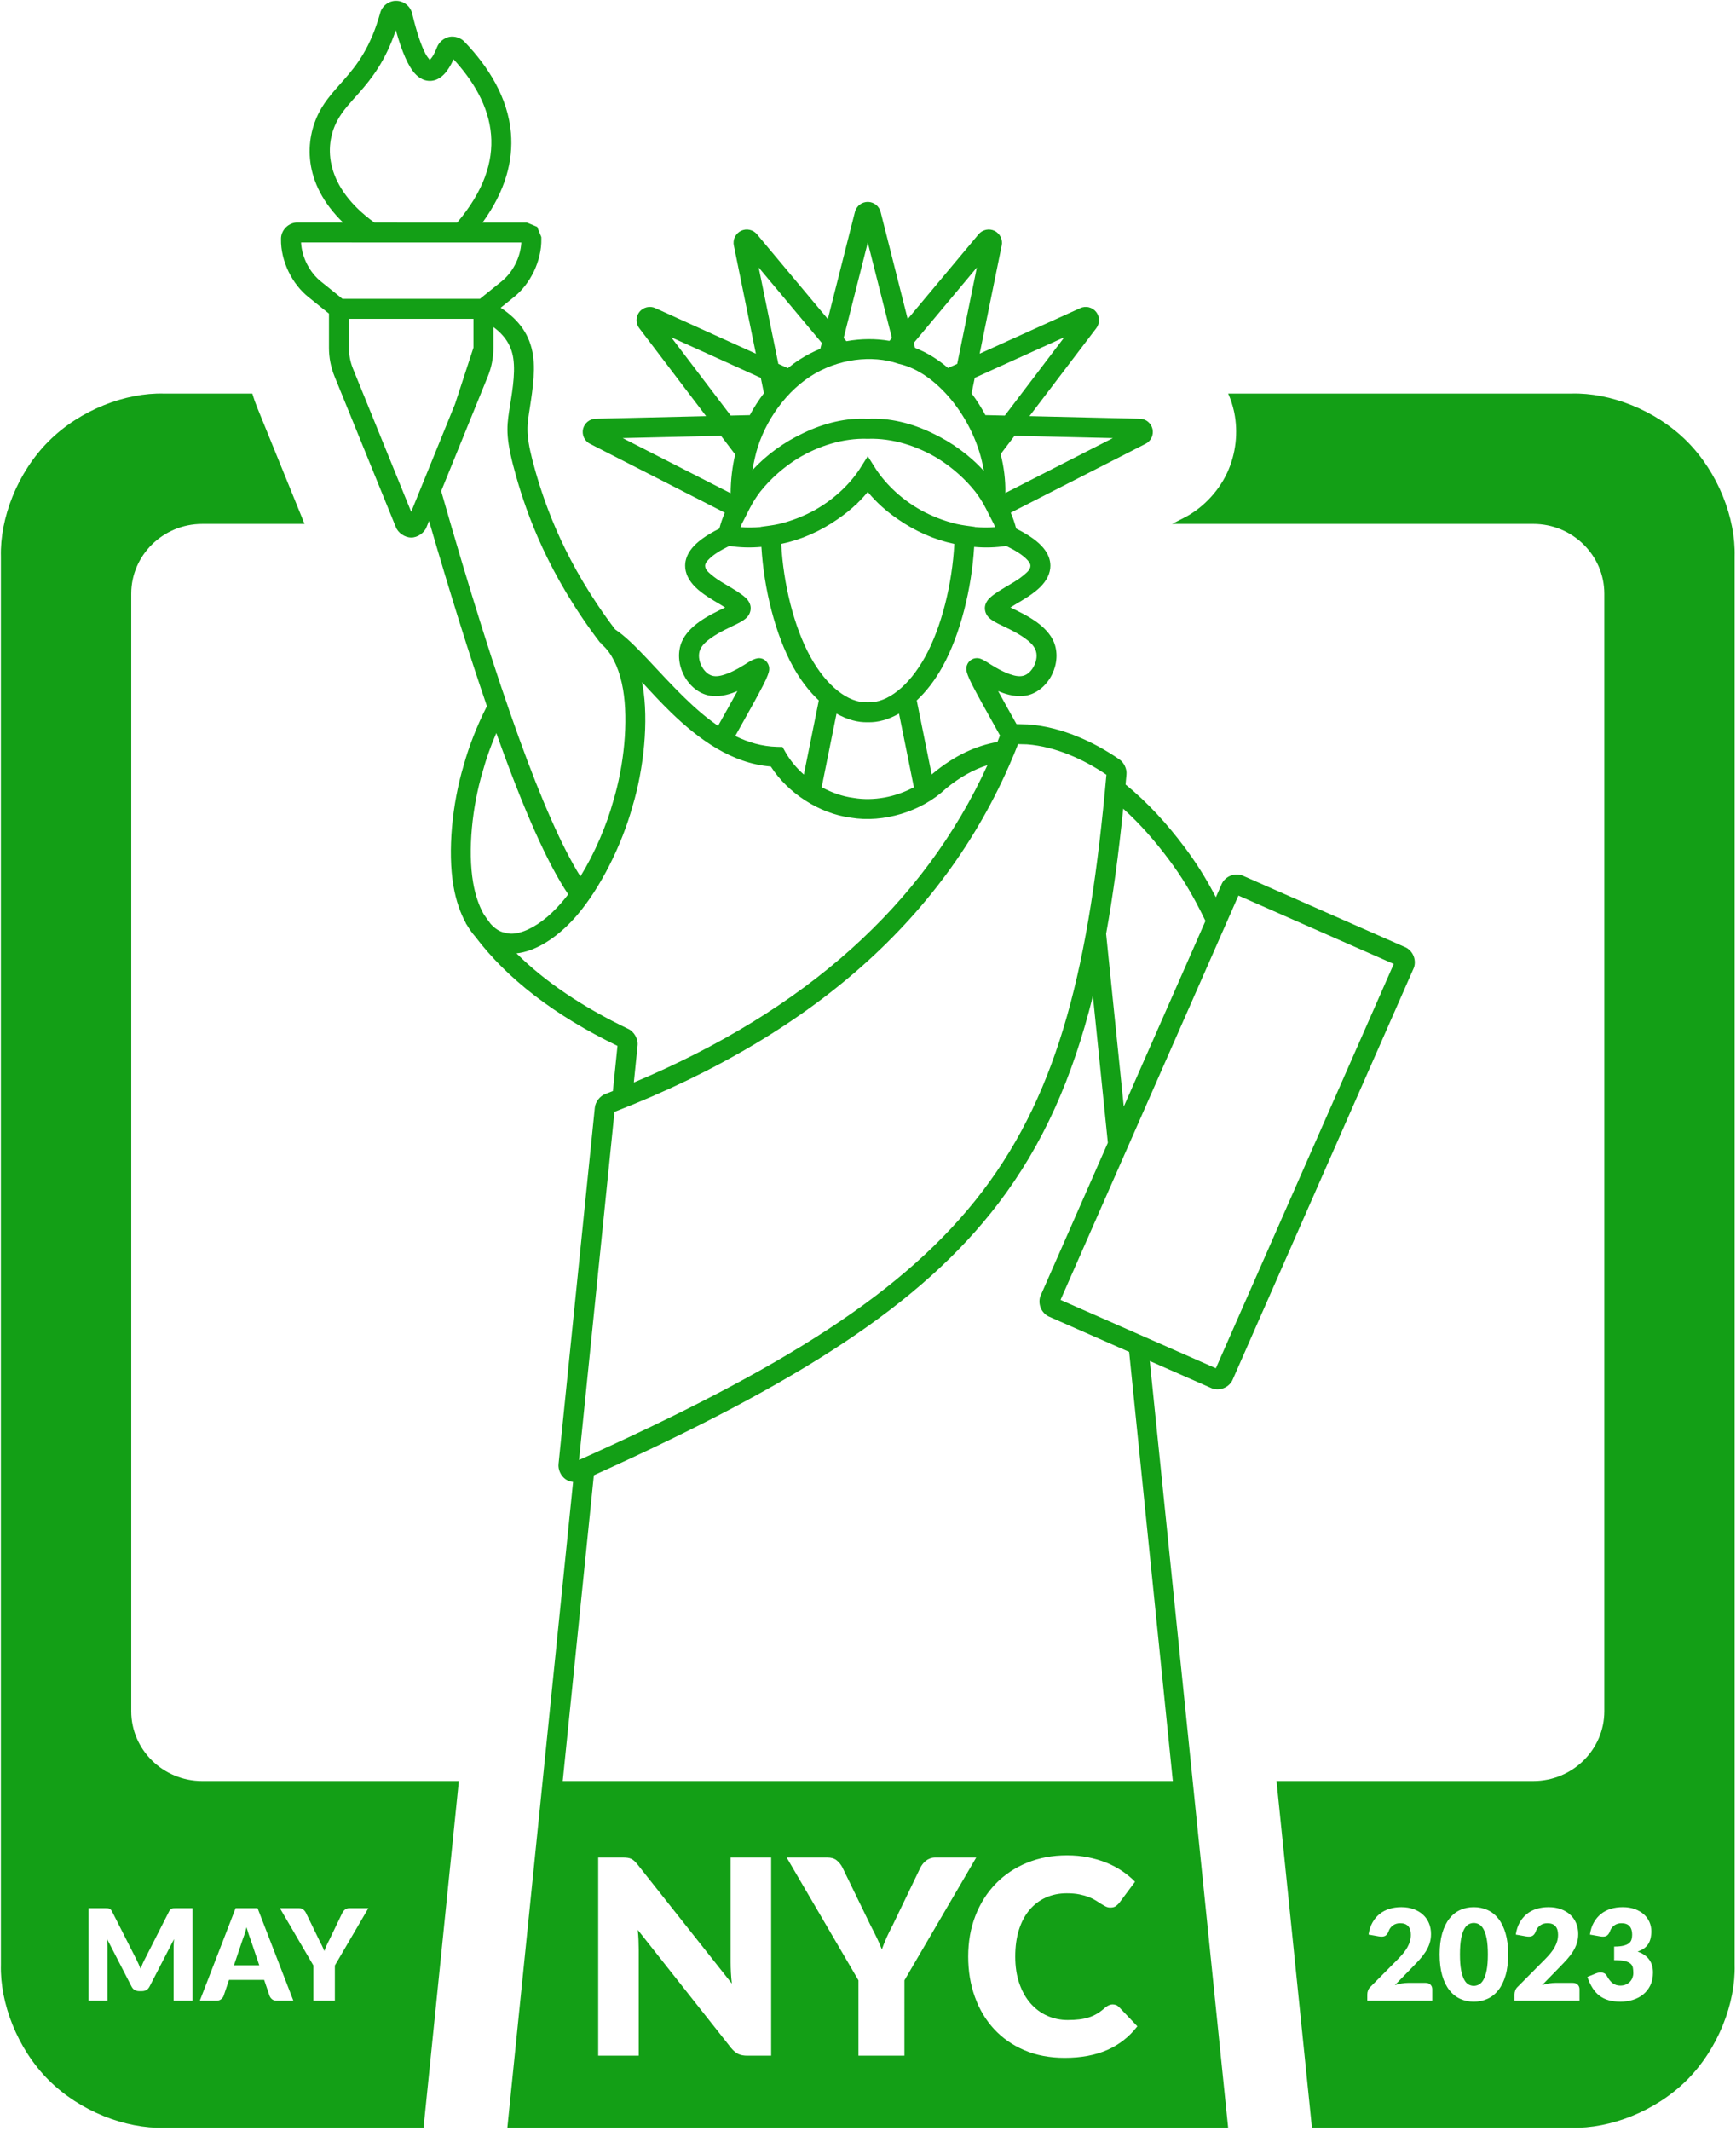 <svg clip-rule="evenodd" fill-rule="evenodd" stroke-linejoin="round" stroke-miterlimit="2" viewBox="0 0 383 470" xmlns="http://www.w3.org/2000/svg"><title>Illustrative stamp for New York City with the Statue of Liberty</title><path d="m.189.178h382.536v469.152h-382.536z" fill="none"/><path d="m93.442 469.306h-57.299c-8.385.222-18.471-3.583-25.417-10.528-6.945-6.946-10.751-17.033-10.528-25.417v-310.616c-.223-8.384 3.583-18.471 10.528-25.416 6.946-6.946 17.032-10.751 25.417-10.528h19.519c.321 1.072.692 2.126 1.113 3.155l10.415 25.6h-22.557c-8.654 0-15.679 6.901-15.679 15.4v246.47c0 8.499 7.025 15.399 15.679 15.399h56.598zm-19.564-35.793 7.392-12.642h-4.2c-.196 0-.375.03-.539.091-.163.061-.308.14-.434.238s-.235.208-.329.329c-.093.121-.172.243-.238.364l-2.856 5.936c-.242.457-.455.889-.637 1.295s-.343.81-.483 1.211c-.149-.392-.322-.791-.518-1.197s-.415-.842-.658-1.309l-2.884-5.936c-.158-.299-.357-.544-.595-.735s-.562-.287-.973-.287h-4.172l7.392 12.642v7.756h4.732zm-9.156 7.756-7.896-20.398h-4.844l-7.896 20.398h3.696c.392 0 .721-.105.987-.315s.451-.446.553-.707l1.204-3.556h7.756l1.204 3.556c.131.299.322.544.574.735s.584.287.994.287zm-7.518-7.798h-5.586l1.876-5.558c.14-.355.29-.775.448-1.26.159-.485.308-1.013.448-1.582.159.56.318 1.08.476 1.561.159.481.308.898.448 1.253zm-14.728-12.6h-3.612c-.205 0-.385.005-.539.014s-.291.037-.413.084c-.121.047-.231.119-.329.217s-.193.236-.287.413l-5.236 10.304c-.196.355-.38.728-.553 1.12-.172.392-.338.793-.497 1.204-.158-.401-.324-.793-.497-1.176-.172-.383-.352-.751-.539-1.106l-5.25-10.346c-.093-.177-.189-.315-.287-.413s-.207-.17-.329-.217c-.121-.047-.259-.075-.413-.084s-.333-.014-.539-.014h-3.612v20.398h4.172v-11.732c0-.271-.009-.567-.028-.889-.018-.322-.042-.651-.07-.987l5.418 10.514c.168.327.395.574.679.742.285.168.609.252.973.252h.644c.364 0 .689-.084.973-.252.285-.168.511-.415.679-.742l5.418-10.486c-.037.327-.063.649-.077.966s-.021.611-.021.882v11.732h4.172zm228.489-334.07h75.794c8.384-.223 18.47 3.582 25.416 10.528 6.946 6.945 10.751 17.032 10.528 25.416v310.616c.223 8.384-3.582 18.471-10.528 25.417-6.946 6.945-17.032 10.75-25.416 10.528h-57.313l-7.818-76.481h56.641c8.653 0 15.679-6.9 15.679-15.399v-246.47c0-8.499-7.026-15.4-15.679-15.4h-79.685l2.435-1.243c3.816-1.876 7.589-5.467 9.712-10.012 1.974-4.224 2.445-9.015 1.579-13.265-.011-.055-.022-.109-.034-.163-.009-.041-.017-.082-.026-.122-.005-.024-.01-.048-.015-.072-.288-1.307-.714-2.611-1.27-3.878zm43.515 350.548h-3.808c-.429 0-.896.042-1.4.126s-1.012.205-1.526.364l3.99-4.088c.542-.551 1.053-1.094 1.533-1.631.481-.537.903-1.092 1.267-1.666s.651-1.178.861-1.813.315-1.325.315-2.072c0-.868-.151-1.664-.455-2.387-.303-.723-.739-1.346-1.309-1.869-.569-.523-1.257-.931-2.065-1.225-.807-.294-1.715-.441-2.723-.441-.933 0-1.806.124-2.618.371s-1.533.623-2.163 1.127-1.157 1.134-1.582 1.89c-.424.756-.711 1.643-.861 2.66l2.296.406c.588.093 1.041.056 1.358-.112.318-.168.574-.509.77-1.022.168-.504.474-.926.917-1.267.444-.341.987-.511 1.631-.511.794 0 1.384.217 1.771.651.388.434.581 1.057.581 1.869 0 .495-.06.964-.182 1.407-.121.443-.303.887-.546 1.33-.242.443-.55.894-.924 1.351-.373.457-.812.938-1.316 1.442l-5.88 5.922c-.28.252-.476.532-.588.84s-.168.597-.168.868v1.4h14.336v-2.52c0-.42-.135-.758-.406-1.015-.27-.257-.639-.385-1.106-.385zm36.288-10.654 2.296.406c.588.093 1.041.056 1.358-.112.318-.168.574-.509.77-1.022.168-.504.474-.926.917-1.267.444-.341.987-.511 1.631-.511.794 0 1.384.217 1.771.651.388.434.581 1.052.581 1.855 0 .392-.046.751-.14 1.078-.093.327-.282.604-.567.833-.284.229-.688.408-1.211.539-.522.131-1.208.196-2.058.196v2.996c1.008 0 1.795.068 2.359.203.565.135.987.329 1.267.581s.451.553.511.903c.061.35.091.744.091 1.183 0 .336-.06.667-.182.994-.121.327-.301.618-.539.875s-.536.467-.896.63c-.359.163-.781.245-1.267.245-.634 0-1.187-.175-1.659-.525-.471-.35-.917-.912-1.337-1.687-.186-.336-.494-.551-.924-.644-.429-.093-.896-.042-1.4.154l-1.932.784c.327.952.712 1.773 1.155 2.464.444.691.959 1.258 1.547 1.701s1.26.77 2.016.98 1.62.315 2.59.315c.943 0 1.848-.133 2.716-.399s1.631-.665 2.289-1.197 1.183-1.199 1.575-2.002.588-1.745.588-2.828c0-2.287-1.129-3.827-3.388-4.62.486-.168.917-.376 1.295-.623s.696-.551.952-.91c.257-.359.451-.784.581-1.274.131-.49.196-1.057.196-1.701 0-.709-.14-1.384-.42-2.023s-.69-1.202-1.232-1.687c-.541-.485-1.204-.87-1.988-1.155s-1.68-.427-2.688-.427c-.933 0-1.806.124-2.618.371s-1.533.623-2.163 1.127-1.157 1.134-1.582 1.89c-.424.756-.711 1.643-.861 2.66zm-3.808 10.654h-3.808c-.429 0-.896.042-1.4.126s-1.012.205-1.526.364l3.99-4.088c.542-.551 1.053-1.094 1.533-1.631.481-.537.903-1.092 1.267-1.666s.651-1.178.861-1.813.315-1.325.315-2.072c0-.868-.151-1.664-.455-2.387-.303-.723-.739-1.346-1.309-1.869-.569-.523-1.257-.931-2.065-1.225-.807-.294-1.715-.441-2.723-.441-.933 0-1.806.124-2.618.371s-1.533.623-2.163 1.127-1.157 1.134-1.582 1.89c-.424.756-.711 1.643-.861 2.66l2.296.406c.588.093 1.041.056 1.358-.112.318-.168.574-.509.77-1.022.168-.504.474-.926.917-1.267.444-.341.987-.511 1.631-.511.794 0 1.384.217 1.771.651.388.434.581 1.057.581 1.869 0 .495-.06.964-.182 1.407-.121.443-.303.887-.546 1.33-.242.443-.55.894-.924 1.351-.373.457-.812.938-1.316 1.442l-5.88 5.922c-.28.252-.476.532-.588.84s-.168.597-.168.868v1.4h14.336v-2.52c0-.42-.135-.758-.406-1.015-.27-.257-.639-.385-1.106-.385zm-14.224-6.286c0-1.783-.191-3.327-.574-4.634-.382-1.307-.912-2.389-1.589-3.248-.676-.859-1.479-1.496-2.408-1.911-.928-.415-1.934-.623-3.017-.623-1.082 0-2.083.208-3.003.623-.919.415-1.715 1.052-2.387 1.911s-1.197 1.941-1.575 3.248-.567 2.851-.567 4.634.189 3.327.567 4.634.903 2.389 1.575 3.248 1.468 1.498 2.387 1.918c.92.42 1.921.63 3.003.63 1.083 0 2.089-.21 3.017-.63.929-.42 1.732-1.059 2.408-1.918.677-.859 1.207-1.941 1.589-3.248.383-1.307.574-2.851.574-4.634zm-4.48 0c0 1.419-.088 2.576-.266 3.472-.177.896-.413 1.603-.707 2.121s-.627.873-1.001 1.064c-.373.191-.751.287-1.134.287-.382 0-.758-.096-1.127-.287-.368-.191-.695-.546-.98-1.064-.284-.518-.513-1.225-.686-2.121-.172-.896-.259-2.053-.259-3.472 0-1.409.087-2.564.259-3.465.173-.901.402-1.608.686-2.121.285-.513.612-.866.98-1.057.369-.191.745-.287 1.127-.287.383 0 .761.096 1.134.287.374.191.707.544 1.001 1.057s.53 1.22.707 2.121c.178.901.266 2.056.266 3.465zm-216.313 38.207-.007.001 14.501-142.406c-.639-.07-1.255-.292-1.723-.648-.998-.713-1.624-2.118-1.484-3.334 0 0 7.997-78.536 7.997-78.529.107-1.295 1.122-2.624 2.334-3.066.555-.214 1.107-.43 1.657-.647l1.014-9.96c-13.856-6.706-24.304-14.758-31.385-24.106-.641-.727-1.247-1.569-1.806-2.52-.092-.136-.184-.273-.276-.411l.03-.019c-1.227-2.218-2.199-4.983-2.754-8.216-1.321-7.703-.27-18.189 2.239-26.533 1.17-4.262 2.967-8.843 5.147-13.124-3.951-11.539-8.209-25.158-12.769-40.859l-.556 1.369c-.501 1.301-2.042 2.332-3.383 2.295-1.383.012-2.898-1.017-3.383-2.296l-13.534-33.265c-.804-1.967-1.227-4.13-1.223-6.251v-7.573c-1.722-1.388-4.39-3.538-4.39-3.538-3.784-2.943-6.263-8.119-6.187-12.868-.037-.916.356-1.902 1.073-2.619.73-.73 1.74-1.125 2.638-1.072l9.973.002c-9.028-8.767-8.441-18.327-5.196-24.464 1.391-2.632 3.318-4.655 5.409-7.032 2.786-3.166 5.857-7.071 7.968-14.678.182-.756.669-1.487 1.345-1.993.67-.502 1.501-.762 2.229-.729.765-.002 1.575.285 2.222.802.66.529 1.123 1.278 1.282 2.051.98 4.048 1.939 6.919 2.897 8.77.29.56.731 1.123.989 1.432.236-.283.62-.772.857-1.218.257-.482.507-1.035.752-1.651.423-1.095 1.539-2.022 2.694-2.238 1.149-.23 2.528.209 3.33 1.064 5.305 5.532 9.618 12.368 10.265 20.18.496 5.995-1.128 12.621-6.264 19.708h9.771l2.277.95.914 2.256.007.409c.087 4.801-2.395 9.989-6.186 12.938l-2.784 2.244c4.112 2.707 6.468 6.034 7.132 10.488.606 4.062-.344 9.196-.914 12.973-.505 3.343-.586 5.483 1.479 12.705 2.157 7.539 6.587 20.34 17.551 34.777 4.28 2.83 9.307 9.242 15.345 15.105 2.291 2.225 4.735 4.376 7.364 6.166 1.817-3.234 3.215-5.741 4.272-7.673-.355.153-.714.294-1.076.422-1.889.665-3.837.921-5.561.476-2.255-.581-4.206-2.364-5.298-4.629-1.079-2.239-1.299-4.9-.333-7.15.722-1.681 2.141-3.161 3.849-4.383 1.873-1.34 4.085-2.383 5.702-3.166-.342-.223-.721-.462-1.113-.693-1.671-.983-3.931-2.281-5.477-3.826-1.402-1.4-2.245-3.021-2.226-4.739.013-1.195.42-2.485 1.508-3.821 1.082-1.329 2.974-2.8 6.038-4.32.309-1.188.712-2.361 1.2-3.513-6.965-3.557-29.72-15.179-29.697-15.168-.573-.269-1.082-.771-1.373-1.394-.281-.601-.345-1.287-.204-1.886.007-.026.013-.053.02-.079.145-.573.491-1.13.982-1.531.532-.435 1.207-.666 1.812-.661l24.334-.569c-6.361-8.371-14.72-19.37-14.707-19.354-.4-.492-.642-1.166-.634-1.854.008-.664.248-1.31.635-1.788.38-.483.956-.861 1.602-1.016.667-.161 1.375-.077 1.919.191l22.171 10.045c-2.016-9.891-4.858-23.838-4.852-23.814-.149-.618-.074-1.332.232-1.949.296-.595.792-1.073 1.348-1.335.025-.012.05-.023.075-.035.538-.244 1.188-.321 1.809-.187.671.145 1.273.529 1.646 1.005l15.617 18.67c2.337-9.24 5.967-23.586 5.962-23.563.134-.621.511-1.23 1.054-1.653.525-.408 1.179-.623 1.793-.618.028 0 .055 0 .082.001.591.014 1.211.227 1.712.617.541.421.917 1.028 1.047 1.619l5.97 23.597c6.066-7.252 15.61-18.662 15.597-18.645.39-.499.993-.885 1.666-1.03.649-.14 1.332-.05 1.884.222.025.012.049.024.073.036.526.269.992.73 1.274 1.299.305.614.38 1.324.241 1.912l-4.86 23.851c9.022-4.088 22.161-10.04 22.141-10.031.569-.281 1.28-.366 1.949-.205.645.155 1.222.533 1.601 1.016.387.478.627 1.124.635 1.788.008.686-.232 1.359-.613 1.828l-14.727 19.38c10.357.242 24.322.569 24.301.569.634-.006 1.311.225 1.844.661.515.42.87 1.01 1.002 1.611.006.026.011.053.017.079.118.579.048 1.231-.221 1.806-.29.622-.798 1.124-1.345 1.381l-29.725 15.181c.488 1.152.891 2.325 1.201 3.513 3.064 1.52 4.955 2.991 6.038 4.32 1.087 1.336 1.494 2.626 1.507 3.821.019 1.718-.824 3.339-2.225 4.739-1.547 1.545-3.806 2.843-5.478 3.826-.392.231-.771.47-1.113.693 1.617.783 3.83 1.826 5.702 3.166 1.708 1.222 3.128 2.702 3.85 4.383.965 2.25.746 4.911-.334 7.15-1.091 2.265-3.043 4.048-5.298 4.629-1.724.445-3.672.189-5.561-.476-.361-.128-.721-.269-1.075-.421 1.014 1.854 2.344 4.24 4.057 7.289l2.542.066.052.004c3.664.271 7.266 1.222 10.678 2.598 3.322 1.34 6.463 3.079 9.412 5.11 1.034.691 1.702 2.112 1.575 3.349-.065.735-.131 1.466-.199 2.193 4.923 3.993 9.287 8.837 13.053 13.881 2.326 3.115 4.428 6.3 6.87 10.991.782-1.777 1.219-2.768 1.218-2.766.328-.867 1.093-1.626 2.049-1.998.951-.369 2.021-.329 2.846.082l.004.002c.006.003.014.007.025.012 1.149.505 35.511 15.626 35.497 15.621.866.328 1.625 1.093 1.997 2.049.374.962.328 2.046-.082 2.846 0 0-39.805 90.448-39.799 90.434-.329.866-1.093 1.625-2.049 1.997-.963.374-2.046.328-2.847-.082 0 0-6.212-2.734-13.441-5.915l17.265 168.899-.005.001.029.232h-159.019l.006-.045zm105.907-300.503c-3.029.96-6.104 2.628-9.185 5.187-5.348 5.05-13.766 7.608-20.982 6.392-6.913-.907-13.831-5.373-17.627-11.285-8.609-.674-15.891-5.977-22.068-11.974-2.266-2.202-4.374-4.495-6.345-6.632.054.272.105.547.153.826 1.322 7.703.27 18.189-2.239 26.533-2.299 8.373-7.015 17.979-12.311 24.12-3.361 3.898-6.977 6.435-10.207 7.607-1.069.388-2.105.63-3.091.735 6.341 6.278 14.555 11.818 24.612 16.638 1.325.581 2.288 2.29 2.106 3.709l-.829 8.136c37.921-15.94 63.952-39.243 78.013-69.992zm-54.25-53.096c-.074.201-.144.403-.212.606 1.463.119 2.957.103 4.458-.038l-.001-.036 1.946-.265c.703-.095 1.406-.222 2.106-.378 2.741-.658 5.428-1.706 7.91-3.079 3.919-2.217 7.373-5.308 9.782-8.913l.028-.042 1.834-2.899 1.833 2.899.028.042c2.41 3.606 5.865 6.698 9.786 8.915 2.478 1.37 5.161 2.417 7.898 3.075.703.157 1.408.284 2.114.38l1.946.265v.036c1.5.141 2.994.157 4.457.038-.067-.203-.138-.406-.212-.607l-1.822-3.573c-.649-1.271-1.428-2.494-2.316-3.657-2.238-2.812-5.036-5.293-8.128-7.238-4.734-2.901-10.234-4.58-15.453-4.421l-.059.002-.072.004-.073-.004-.059-.002c-5.22-.159-10.721 1.521-15.456 4.423-3.088 1.943-5.884 4.421-8.12 7.23-.891 1.165-1.671 2.39-2.32 3.663zm42.04-20.157c4.316 2.015 8.288 4.897 11.418 8.354-.929-5.793-3.651-11.42-7.262-15.781-3.277-3.959-7.291-6.893-11.422-7.813l-.122-.027-.117-.041c-5.703-1.965-13.322-1.108-19.383 2.832-6.181 4.019-10.76 11.229-12.212 17.982l-.006.026c-.205.852-.38 1.731-.521 2.633 3.112-3.384 7.034-6.206 11.284-8.185 4.549-2.193 9.444-3.37 14.138-3.117 4.715-.257 9.636.928 14.205 3.137zm-35.504 314.181h-8.94v23.13c0 .7.02 1.445.06 2.235s.11 1.605.21 2.445l-20.79-26.25c-.28-.34-.53-.61-.75-.81s-.45-.355-.69-.465-.51-.185-.81-.225-.67-.06-1.11-.06h-5.34v43.71h8.94v-23.43c0-.64-.015-1.325-.045-2.055s-.085-1.485-.165-2.265l20.61 26.07c.52.62 1.045 1.055 1.575 1.305s1.185.375 1.965.375h5.28zm-103.716-356.215c.172 3.281 1.917 6.697 4.505 8.701l4.633 3.735h15.161 15.16l4.633-3.735.017-.013c2.571-1.992 4.315-5.403 4.488-8.682h-24.298zm144.763 26.777 4.333-21.262-13.922 16.645.278 1.099c2.528.958 4.999 2.478 7.291 4.433zm-11.647 356.528 15.84-27.09h-9c-.42 0-.805.065-1.155.195s-.66.3-.93.51-.505.445-.705.705-.37.52-.51.78l-6.12 12.72c-.52.98-.975 1.905-1.365 2.775s-.735 1.735-1.035 2.595c-.32-.84-.69-1.695-1.11-2.565s-.89-1.805-1.41-2.805l-6.18-12.72c-.34-.64-.765-1.165-1.275-1.575s-1.205-.615-2.085-.615h-8.94l15.84 27.09v16.62h10.14zm21.23-336.632c.72 2.824 1.091 5.721 1.035 8.588l23.724-12.116-21.693-.507zm13.214 186.553 34.266 15.08 39.245-89.175-34.267-15.08zm-37.747-211.522.539-.645-5.321-21.037-5.322 21.037.602.719c3.255-.589 6.513-.604 9.502-.074zm49.263 366.911c-.3 0-.59.065-.87.195s-.54.295-.78.495c-.6.54-1.19.985-1.77 1.335s-1.2.63-1.86.84-1.37.36-2.13.45-1.6.135-2.52.135c-1.6 0-3.1-.31-4.5-.93s-2.625-1.525-3.675-2.715-1.88-2.655-2.49-4.395-.915-3.73-.915-5.97c0-2.22.275-4.195.825-5.925s1.33-3.19 2.34-4.38 2.21-2.095 3.6-2.715 2.925-.93 4.605-.93c1.06 0 1.985.08 2.775.24s1.48.355 2.07.585 1.1.48 1.53.75.825.52 1.185.75.7.425 1.02.585.66.24 1.02.24c.54 0 .96-.115 1.26-.345s.56-.485.78-.765l3.42-4.59c-.82-.84-1.76-1.62-2.82-2.34s-2.22-1.335-3.48-1.845-2.615-.91-4.065-1.2-2.995-.435-4.635-.435c-3.22 0-6.17.55-8.85 1.65s-4.98 2.64-6.9 4.62-3.41 4.335-4.47 7.065-1.59 5.725-1.59 8.985c0 3.2.49 6.165 1.47 8.895s2.385 5.09 4.215 7.08 4.06 3.55 6.69 4.68 5.605 1.695 8.925 1.695c3.62 0 6.755-.585 9.405-1.755s4.855-2.905 6.615-5.205l-4.02-4.23c-.22-.22-.45-.375-.69-.465s-.48-.135-.72-.135zm-117.752-120.066c44.802-20.125 72.077-37.016 89.04-59.314 17.006-22.353 23.579-50.107 27.316-91.84-2.581-1.745-5.319-3.247-8.209-4.412-2.976-1.2-6.112-2.045-9.306-2.287l-1.98-.051c-14.346 36.534-43.978 63.605-89.04 81.111zm-2.381-124.77c-4.518-6.7-9.812-18.557-15.867-35.577-1.217 2.818-2.235 5.685-2.982 8.412l-.008.026c-2.324 7.716-3.346 17.417-2.123 24.544.474 2.763 1.283 5.118 2.333 6.963.491.723 1.002 1.437 1.533 2.144.953 1.047 2.001 1.746 3.117 1.941l.122.022.119.035c1.126.331 2.471.16 3.93-.369 2.666-.967 5.599-3.127 8.373-6.343.49-.569.975-1.169 1.453-1.798zm-28.028-88.944c12.542 43.933 22.753 72.276 30.713 85.001 3.144-5.111 5.763-11.2 7.276-16.72l.008-.026c2.324-7.716 3.345-17.416 2.122-24.544-.679-3.961-2.048-7.084-3.827-9.064-.342-.381-.697-.717-1.063-1l.003-.017c.014-.092.031-.182.049-.273l-.171.13c-11.597-15.168-16.257-28.638-18.519-36.547-2.368-8.278-2.178-10.741-1.6-14.573.513-3.399 1.458-8.011.913-11.666-.43-2.886-1.922-5.063-4.38-6.888v4.613c.003 2.125-.42 4.288-1.222 6.252zm83.947 65.298c2.208 1.223 4.612 2.056 7.022 2.372l.042.007c4.365.744 9.248-.183 13.277-2.362l-3.279-16.237c-2.352 1.338-4.716 1.977-6.879 1.903-2.174.076-4.548-.563-6.907-1.905zm39.34-11.398c-3.242-5.77-5.165-9.253-6.196-11.285-.843-1.663-1.15-2.604-1.205-3.037-.113-.889.182-1.446.443-1.797.272-.367.62-.627 1.043-.785.349-.132.788-.206 1.315-.102.337.067.93.329 1.596.75 1.196.753 3.116 2.018 5.129 2.727 1.022.359 2.065.606 2.998.366 1.067-.275 1.913-1.205 2.43-2.277.529-1.097.727-2.396.254-3.499-.43-1-1.35-1.812-2.366-2.539-1.94-1.389-4.298-2.399-5.772-3.133-1.02-.508-1.727-.97-2.127-1.381-.442-.453-.682-.93-.795-1.398-.181-.749-.107-1.577.565-2.47.493-.658 1.694-1.575 3.871-2.856 1.189-.699 2.742-1.561 3.989-2.595.781-.648 1.552-1.28 1.542-2.125-.005-.502-.359-.98-.95-1.555-.921-.896-2.35-1.821-4.401-2.813-2.291.368-4.672.427-7.068.211-.546 9.259-3.07 19.356-6.972 26.41-1.684 3.047-3.635 5.534-5.694 7.454l3.302 16.348.117-.111.051-.048.055-.046c4.81-4.012 9.607-6.171 14.277-6.982.192-.475.382-.953.569-1.432zm-58.405.113c2.845 1.409 5.895 2.307 9.179 2.394l1.248.033.613 1.088c1.036 1.842 2.443 3.535 4.091 4.994l3.302-16.352c-2.059-1.919-4.01-4.407-5.694-7.453-3.901-7.054-6.426-17.151-6.972-26.41-2.396.216-4.776.157-7.068-.211-2.051.992-3.479 1.917-4.4 2.813-.592.575-.946 1.053-.951 1.555-.009.845.761 1.477 1.543 2.125 1.246 1.034 2.8 1.896 3.989 2.595 2.177 1.281 3.377 2.198 3.871 2.856.671.893.746 1.721.565 2.47-.114.468-.354.945-.795 1.398-.401.411-1.108.873-2.128 1.381-1.474.734-3.832 1.744-5.772 3.133-1.016.727-1.936 1.539-2.366 2.539-.473 1.103-.275 2.402.254 3.5.517 1.071 1.363 2.001 2.43 2.276.933.24 1.976-.007 2.998-.366 2.013-.709 3.933-1.974 5.129-2.727.955-.602 1.833-.817 2.226-.794.82.049 1.406.428 1.809 1.046.223.343.466.871.363 1.682-.055.433-.363 1.374-1.206 3.037-1.037 2.045-2.979 5.56-6.258 11.398zm-.019-62.092-3.128-4.118-21.693.507 23.819 12.165c.014-3.003.379-5.894 1.002-8.554zm52.852-16.895-.697 3.419c1.119 1.501 2.142 3.112 3.05 4.802l4.283.1 13.129-17.277zm-26.027 27.772c-1.306 1.248-2.739 2.397-4.266 3.434-3.758 2.615-8.042 4.516-12.398 5.418.453 8.708 2.773 18.283 6.452 24.935 3.585 6.484 8.369 10.173 12.544 9.992l.096-.005.095.005c4.175.181 8.959-3.508 12.545-9.992 3.679-6.652 5.999-16.227 6.452-24.935-4.352-.901-8.632-2.799-12.387-5.41-2.548-1.728-4.833-3.769-6.705-6.057-.739.902-1.541 1.765-2.398 2.586.121.23.238.451.351.665-.123-.205-.251-.417-.381-.636zm-106.435-62.034 8.131.002h10.151c5.929-7.013 7.954-13.482 7.469-19.344-.53-6.4-3.996-11.99-8.269-16.657-.681 1.483-1.408 2.605-2.128 3.334-.97.983-2.014 1.41-3.028 1.432-1.106.024-2.316-.422-3.465-1.718-1.307-1.474-2.737-4.505-4.12-9.487-2.301 6.861-5.339 10.686-8.123 13.85-1.848 2.1-3.593 3.855-4.822 6.181-3.002 5.678-2.602 14.607 8.204 22.407zm98.393 27.85.326-1.289-13.922-16.645 4.333 21.262 2.097.95c.816-.67 1.662-1.294 2.536-1.862 1.477-.96 3.032-1.764 4.63-2.416zm77.772 315.896-9.638-94.645c-8.807-3.876-17.539-7.719-17.532-7.717-.866-.328-1.625-1.093-1.997-2.049-.374-.962-.328-2.046.082-2.846l14.75-33.516-3.298-32.381c-4.478 18.055-10.976 32.758-20.83 45.711-17.12 22.504-44.437 39.757-89.274 60.005l-6.868 67.438zm-154.299-316.142v-6.362h-27.47v6.426c-.003 1.557.307 3.142.897 4.584l12.837 31.557 9.673-23.776zm143.354 101.685c-1.017 9.968-2.239 19.123-3.773 27.593l3.895 38.109c6.831-15.521 13.921-31.631 18.021-40.947-3.006-6.209-5.39-9.946-8.102-13.577-2.965-3.971-6.315-7.825-10.041-11.178zm-79.268-91.647-.689-3.38-19.765-8.956 13.13 17.277 4.209-.099c.9-1.677 1.945-3.307 3.115-4.842z" fill="#139f16"/></svg>